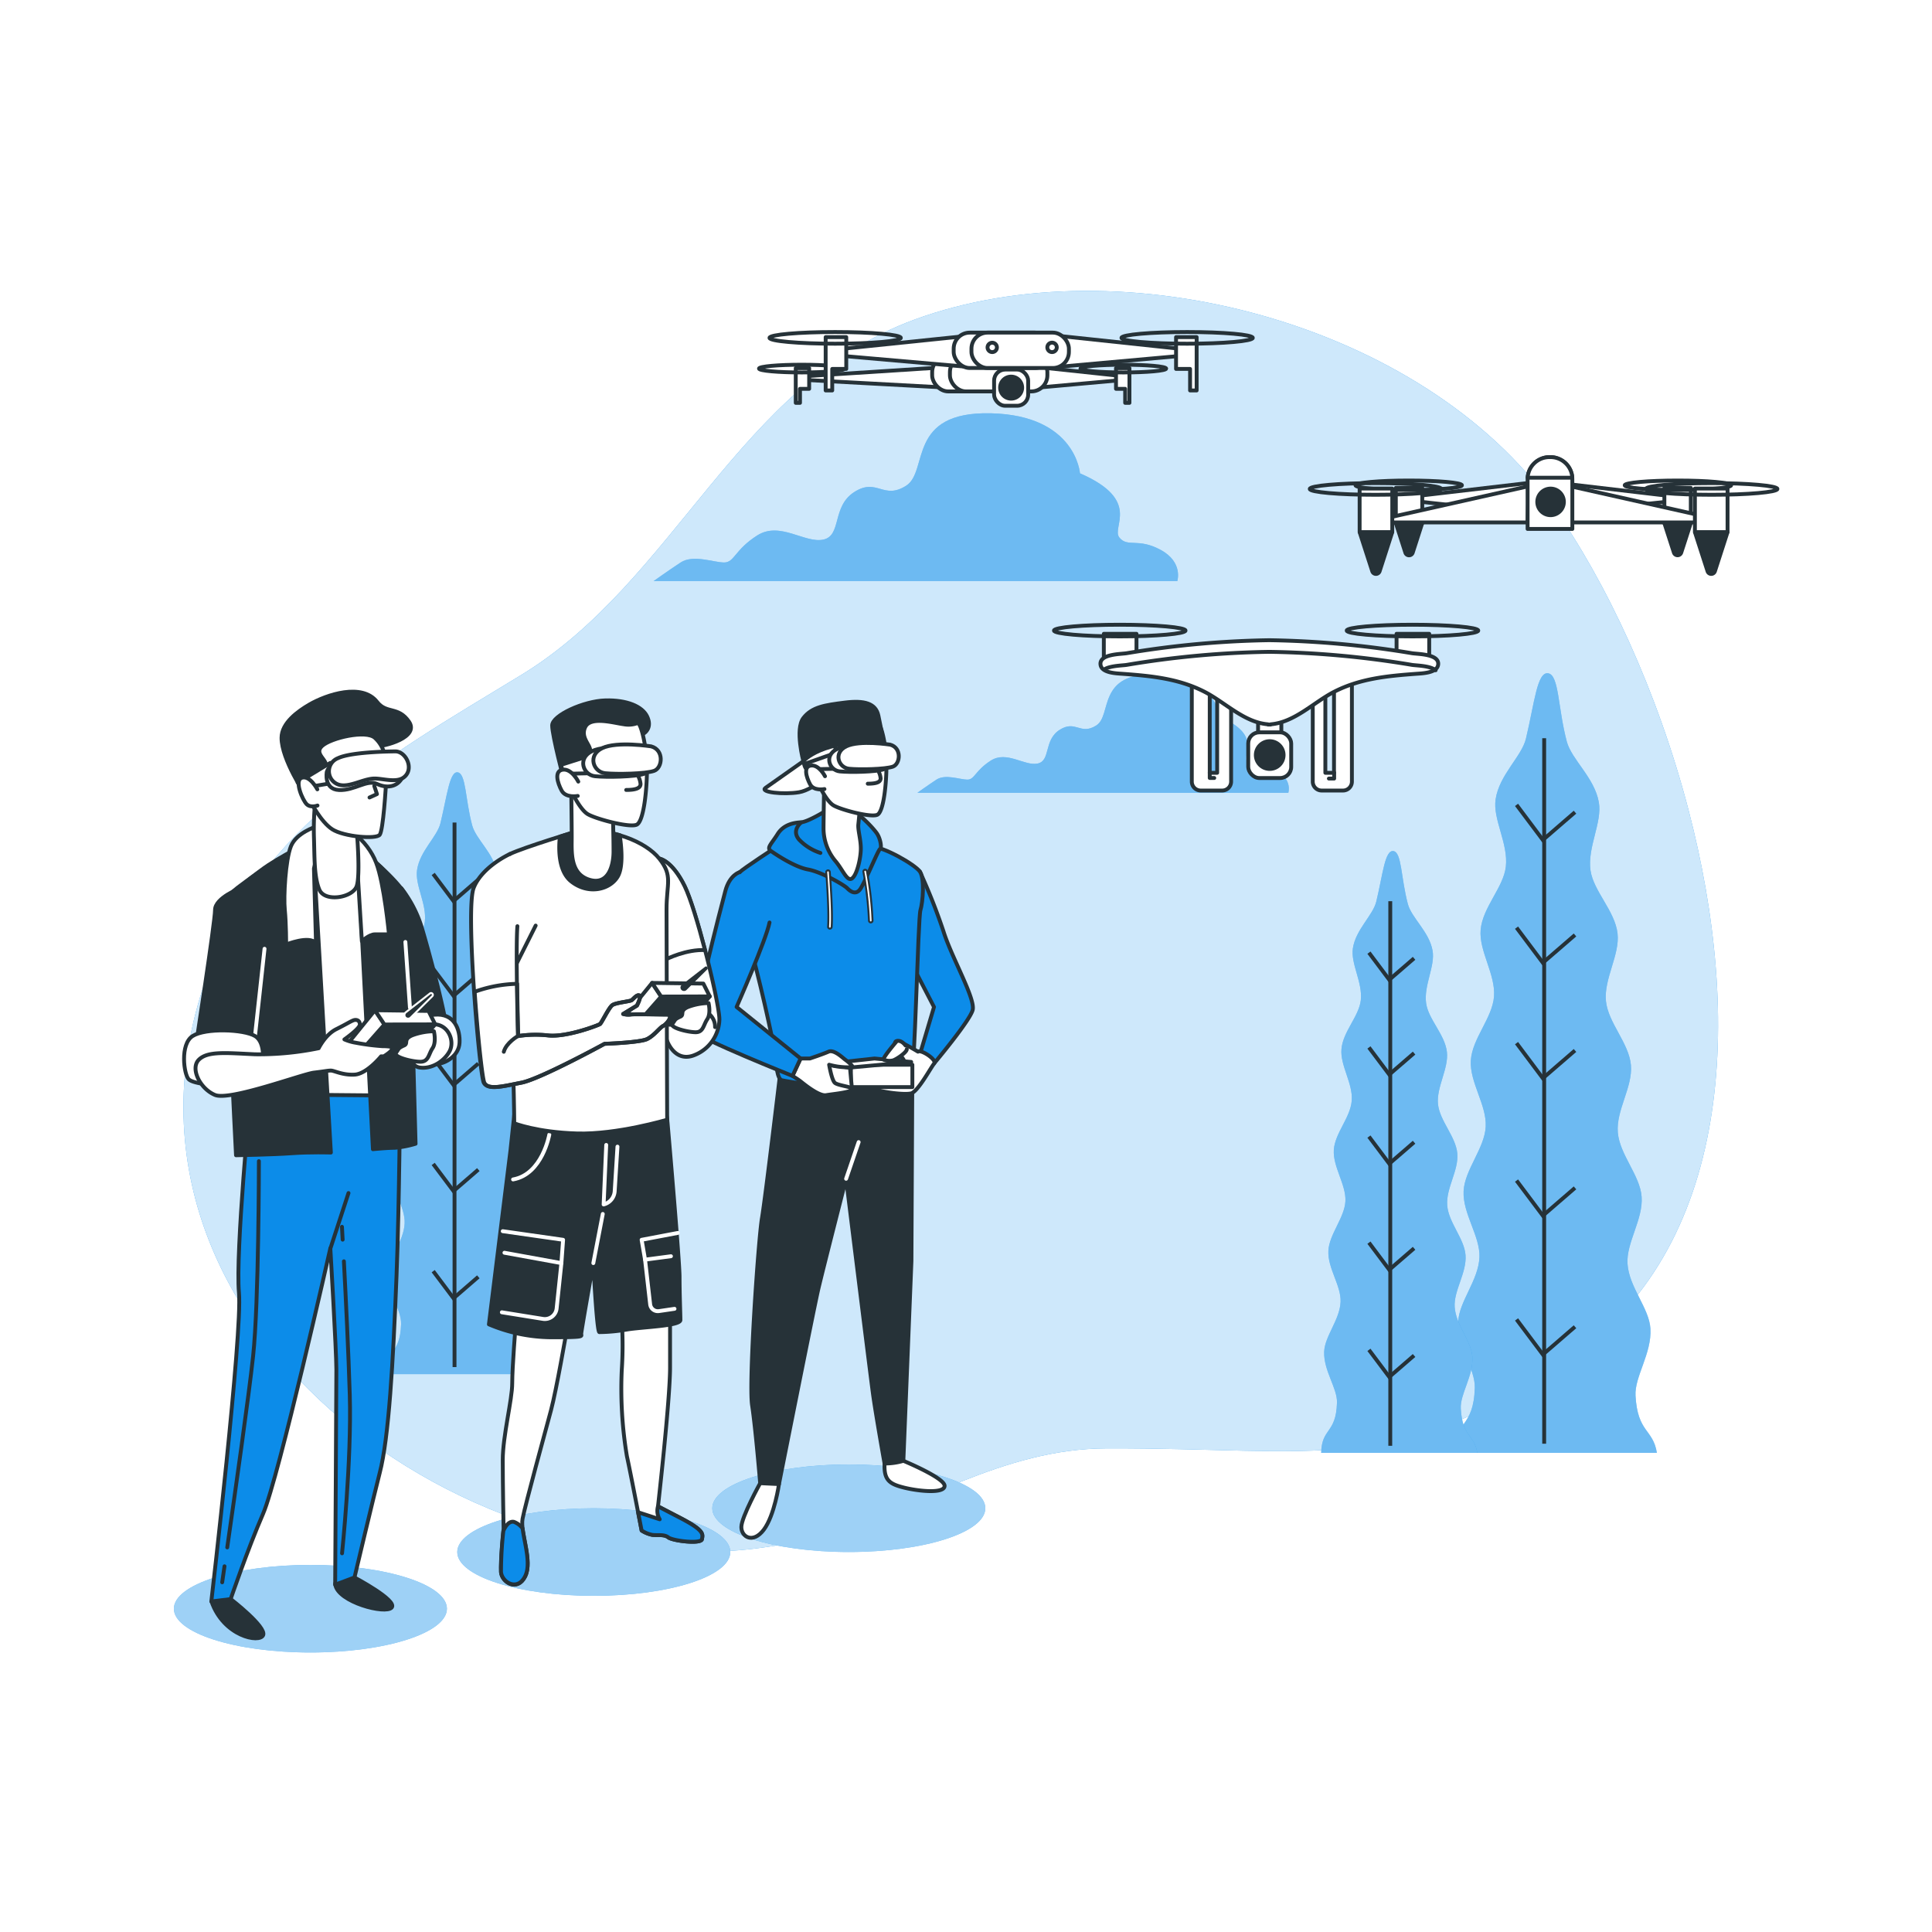 <svg class="animated" id="freepik_stories-drone-race" xmlns="http://www.w3.org/2000/svg" viewBox="0 0 500 500" version="1.1" xmlns:xlink="http://www.w3.org/1999/xlink" xmlns:svgjs="http://svgjs.com/svgjs"><style>svg#freepik_stories-drone-race:not(.animated) .animable {opacity: 0;}svg#freepik_stories-drone-race.animated #freepik--drone-3--inject-2 {animation: 3s Infinite  linear floating;animation-delay: 0s;}svg#freepik_stories-drone-race.animated #freepik--drone-2--inject-2 {animation: 3s Infinite  linear floating;animation-delay: 0s;}svg#freepik_stories-drone-race.animated #freepik--drone-1--inject-2 {animation: 3s Infinite  linear floating;animation-delay: 0s;}            @keyframes floating {                0% {                    opacity: 1;                    transform: translateY(0px);                }                50% {                    transform: translateY(-10px);                }                100% {                    opacity: 1;                    transform: translateY(0px);                }            }        </style><g id="freepik--background-simple--inject-2" class="animable" style="transform-origin: 246.053px 238.459px;"><path d="M437,209.67c-8-30.66-21.31-59.24-35.23-78.85C368.25,83.7,290.45,63,236.7,82.7c-45.8,16.82-61.84,67.68-101.84,92-36.81,22.4-70.21,40.67-83.09,83.38-27.19,90.23,80.35,162.16,160.71,139.27,25.36-7.22,46.8-22.42,73.85-22.51,54.88-.19,74.21,7.34,118.61-22.31C448.69,323.36,451,263.35,437,209.67Z" style="fill: rgb(12, 140, 233); transform-origin: 246.053px 238.459px;" id="el89iidhbyjcs" class="animable"></path><g id="elncoewxds4in"><path d="M437,209.67c-8-30.66-21.31-59.24-35.23-78.85C368.25,83.7,290.45,63,236.7,82.7c-45.8,16.82-61.84,67.68-101.84,92-36.81,22.4-70.21,40.67-83.09,83.38-27.19,90.23,80.35,162.16,160.71,139.27,25.36-7.22,46.8-22.42,73.85-22.51,54.88-.19,74.21,7.34,118.61-22.31C448.69,323.36,451,263.35,437,209.67Z" style="fill: rgb(255, 255, 255); opacity: 0.8; transform-origin: 246.053px 238.459px;" class="animable"></path></g></g><g id="freepik--Clouds--inject-2" class="animable" style="transform-origin: 251.351px 156.063px;"><path d="M330.37,199.49c-4.17-2.27-6.06-.37-7.58-2.27s4.17-6.83-7.21-11.76c0,0-.76-10.62-16.31-11s-11.37,10.62-15.54,13.28-5.31-1.52-9.49,1.14-2.27,8-5.69,8.72-8-3.41-12.13-.76-4.17,4.93-6.07,4.93-5.69-1.52-8,0-4.94,3.41-4.94,3.41h96S334.55,201.77,330.37,199.49Z" style="fill: rgb(12, 140, 233); transform-origin: 285.481px 189.815px;" id="elyibi7sh4lt" class="animable"></path><path d="M300.4,142.32c-5.9-3.22-8.57-.54-10.72-3.22s5.9-9.64-10.18-16.6c0,0-1.07-15-23-15.54s-16.07,15-22,18.75-7.5-2.14-13.39,1.61-3.21,11.25-8,12.32-11.25-4.82-17.14-1.07-5.89,7-8.57,7-8-2.14-11.25,0-7,4.82-7,4.82H304.68S306.29,145.53,300.4,142.32Z" style="fill: rgb(12, 140, 233); transform-origin: 237.016px 128.668px;" id="elekevzp4f3yr" class="animable"></path><g id="eldqyv3kv9t8n"><path d="M330.37,199.49c-4.17-2.27-6.06-.37-7.58-2.27s4.17-6.83-7.21-11.76c0,0-.76-10.62-16.31-11s-11.37,10.62-15.54,13.28-5.31-1.52-9.49,1.14-2.27,8-5.69,8.72-8-3.41-12.13-.76-4.17,4.93-6.07,4.93-5.69-1.52-8,0-4.94,3.41-4.94,3.41h96S334.55,201.77,330.37,199.49Z" style="fill: rgb(255, 255, 255); opacity: 0.4; transform-origin: 285.481px 189.815px;" class="animable"></path></g><g id="elh04anfyxjdb"><path d="M300.4,142.32c-5.9-3.22-8.57-.54-10.72-3.22s5.9-9.64-10.18-16.6c0,0-1.07-15-23-15.54s-16.07,15-22,18.75-7.5-2.14-13.39,1.61-3.21,11.25-8,12.32-11.25-4.82-17.14-1.07-5.89,7-8.57,7-8-2.14-11.25,0-7,4.82-7,4.82H304.68S306.29,145.53,300.4,142.32Z" style="fill: rgb(255, 255, 255); opacity: 0.4; transform-origin: 237.016px 128.668px;" class="animable"></path></g></g><g id="freepik--Trees--inject-2" class="animable" style="transform-origin: 264.255px 275.115px;"><path d="M377.68,376H428.8c-1-6.25-5-5.15-5.53-14.84-.26-4.88,4.25-10.92,3.86-17.33-.32-5.28-5.53-10.7-5.93-16.74-.37-5.45,4.08-11.5,3.65-17.37-.41-5.56-5.69-10.89-6.16-16.66s3.9-11.74,3.39-17.43-5.89-10.93-6.46-16.54c-.58-5.77,3.63-12,3-17.51-.68-5.86-6.21-10.92-7-16.32-.84-6,3.08-12.44,2.16-17.63-1.12-6.36-7-11-8.28-15.66-2.33-8.74-2-17.17-4.78-17.71-2.92-.59-3.59,7.67-5.81,16.9-1.11,4.64-6.9,9.34-7.85,15.71-.77,5.15,3.32,11.42,2.65,17.41-.6,5.36-6,10.51-6.52,16.34-.49,5.49,3.89,11.53,3.46,17.27-.42,5.57-5.65,10.88-6,16.54S384.8,286,384.5,291.6s-5.45,11.14-5.72,16.65c-.28,5.83,4.32,11.71,4.1,17.12-.25,6-5.31,11.48-5.5,16.72-.23,6.36,4.44,12.22,4.3,17.06-.31,10.51-5.12,8.34-5.3,16.79Z" style="fill: rgb(12, 140, 233); transform-origin: 402.59px 275.115px;" id="elw99i1s8tby" class="animable"></path><g id="eljmm4an60zg8"><path d="M377.68,376H428.8c-1-6.25-5-5.15-5.53-14.84-.26-4.88,4.25-10.92,3.86-17.33-.32-5.28-5.53-10.7-5.93-16.74-.37-5.45,4.08-11.5,3.65-17.37-.41-5.56-5.69-10.89-6.16-16.66s3.9-11.74,3.39-17.43-5.89-10.93-6.46-16.54c-.58-5.77,3.63-12,3-17.51-.68-5.86-6.21-10.92-7-16.32-.84-6,3.08-12.44,2.16-17.63-1.12-6.36-7-11-8.28-15.66-2.33-8.74-2-17.17-4.78-17.71-2.92-.59-3.59,7.67-5.81,16.9-1.11,4.64-6.9,9.34-7.85,15.71-.77,5.15,3.32,11.42,2.65,17.41-.6,5.36-6,10.51-6.52,16.34-.49,5.49,3.89,11.53,3.46,17.27-.42,5.57-5.65,10.88-6,16.54S384.8,286,384.5,291.6s-5.45,11.14-5.72,16.65c-.28,5.83,4.32,11.71,4.1,17.12-.25,6-5.31,11.48-5.5,16.72-.23,6.36,4.44,12.22,4.3,17.06-.31,10.51-5.12,8.34-5.3,16.79Z" style="fill: rgb(255, 255, 255); opacity: 0.4; transform-origin: 402.59px 275.115px;" class="animable"></path></g><line x1="399.63" y1="191.05" x2="399.63" y2="373.63" style="fill: none; stroke: rgb(38, 50, 56); stroke-miterlimit: 10; transform-origin: 399.63px 282.34px;" id="elgenfe3i4v7k" class="animable"></line><polyline points="407.61 210.19 399.29 217.38 392.48 208.3" style="fill: none; stroke: rgb(38, 50, 56); stroke-miterlimit: 10; transform-origin: 400.045px 212.84px;" id="elah7sj2v7is6" class="animable"></polyline><polyline points="407.61 241.97 399.29 249.16 392.48 240.08" style="fill: none; stroke: rgb(38, 50, 56); stroke-miterlimit: 10; transform-origin: 400.045px 244.62px;" id="elmwkttyssch" class="animable"></polyline><polyline points="407.61 271.86 399.29 279.05 392.48 269.96" style="fill: none; stroke: rgb(38, 50, 56); stroke-miterlimit: 10; transform-origin: 400.045px 274.505px;" id="el7xqx1qd3ifn" class="animable"></polyline><polyline points="407.61 307.42 399.29 314.61 392.48 305.53" style="fill: none; stroke: rgb(38, 50, 56); stroke-miterlimit: 10; transform-origin: 400.045px 310.07px;" id="elblt2vln6fe4" class="animable"></polyline><polyline points="407.61 343.36 399.29 350.55 392.48 341.47" style="fill: none; stroke: rgb(38, 50, 56); stroke-miterlimit: 10; transform-origin: 400.045px 346.01px;" id="elgwp3rjaa40t" class="animable"></polyline><path d="M342.86,376h39.46c-.76-4.83-3.86-4-4.27-11.46-.21-3.76,3.28-8.43,3-13.37-.25-4.08-4.27-8.26-4.58-12.92-.28-4.21,3.15-8.88,2.81-13.41-.31-4.29-4.38-8.41-4.74-12.86s3-9.07,2.61-13.46-4.55-8.43-5-12.77,2.8-9.25,2.31-13.51c-.53-4.52-4.8-8.43-5.38-12.6-.65-4.64,2.38-9.6,1.67-13.61-.87-4.91-5.44-8.46-6.4-12.08-1.79-6.75-1.57-13.26-3.68-13.68-2.26-.45-2.77,5.92-4.49,13.05-.86,3.58-5.32,7.21-6.06,12.12-.59,4,2.57,8.82,2.05,13.44-.47,4.14-4.63,8.12-5,12.62-.38,4.23,3,8.9,2.66,13.33s-4.36,8.4-4.64,12.77,3.21,9,3,13.26-4.21,8.6-4.41,12.85c-.22,4.5,3.33,9,3.16,13.21-.19,4.63-4.1,8.87-4.25,12.91-.17,4.91,3.43,9.44,3.32,13.17-.24,8.12-3.95,6.44-4.09,13Z" style="fill: rgb(12, 140, 233); transform-origin: 362.12px 298.124px;" id="elsrikmf7oppm" class="animable"></path><g id="elmv8zs9bmpxr"><path d="M342.86,376h39.46c-.76-4.83-3.86-4-4.27-11.46-.21-3.76,3.28-8.43,3-13.37-.25-4.08-4.27-8.26-4.58-12.92-.28-4.21,3.15-8.88,2.81-13.41-.31-4.29-4.38-8.41-4.74-12.86s3-9.07,2.61-13.46-4.55-8.43-5-12.77,2.8-9.25,2.31-13.51c-.53-4.52-4.8-8.43-5.38-12.6-.65-4.64,2.38-9.6,1.67-13.61-.87-4.91-5.44-8.46-6.4-12.08-1.79-6.75-1.57-13.26-3.68-13.68-2.26-.45-2.77,5.92-4.49,13.05-.86,3.58-5.32,7.21-6.06,12.12-.59,4,2.57,8.82,2.05,13.44-.47,4.14-4.63,8.12-5,12.62-.38,4.23,3,8.9,2.66,13.33s-4.36,8.4-4.64,12.77,3.21,9,3,13.26-4.21,8.6-4.41,12.85c-.22,4.5,3.33,9,3.16,13.21-.19,4.63-4.1,8.87-4.25,12.91-.17,4.91,3.43,9.44,3.32,13.17-.24,8.12-3.95,6.44-4.09,13Z" style="fill: rgb(255, 255, 255); opacity: 0.4; transform-origin: 362.12px 298.124px;" class="animable"></path></g><line x1="359.8" y1="233.23" x2="359.8" y2="374.17" style="fill: none; stroke: rgb(38, 50, 56); stroke-miterlimit: 10; transform-origin: 359.8px 303.7px;" id="elafbxv07e17h" class="animable"></line><polyline points="365.96 248.01 359.54 253.56 354.28 246.55" style="fill: none; stroke: rgb(38, 50, 56); stroke-miterlimit: 10; transform-origin: 360.12px 250.055px;" id="elmq5fkkpvs3" class="animable"></polyline><polyline points="365.96 272.54 359.54 278.09 354.28 271.08" style="fill: none; stroke: rgb(38, 50, 56); stroke-miterlimit: 10; transform-origin: 360.12px 274.585px;" id="el3t5jvbtlsse" class="animable"></polyline><polyline points="365.96 295.61 359.54 301.16 354.28 294.15" style="fill: none; stroke: rgb(38, 50, 56); stroke-miterlimit: 10; transform-origin: 360.12px 297.655px;" id="el0ikvi4c1ciwh" class="animable"></polyline><polyline points="365.96 323.06 359.54 328.61 354.28 321.6" style="fill: none; stroke: rgb(38, 50, 56); stroke-miterlimit: 10; transform-origin: 360.12px 325.105px;" id="elotvlc5k4lwa" class="animable"></polyline><polyline points="365.96 350.8 359.54 356.35 354.28 349.34" style="fill: none; stroke: rgb(38, 50, 56); stroke-miterlimit: 10; transform-origin: 360.12px 352.845px;" id="el9ds0j14ib96" class="animable"></polyline><path d="M100.69,355.62h39.46c-.75-4.82-3.85-4-4.26-11.45-.21-3.77,3.27-8.43,3-13.38-.25-4.08-4.26-8.26-4.58-12.92-.28-4.21,3.15-8.88,2.82-13.41-.32-4.29-4.39-8.4-4.75-12.86s3-9.06,2.61-13.46-4.54-8.43-5-12.76,2.8-9.25,2.3-13.52c-.53-4.52-4.8-8.43-5.38-12.6-.64-4.64,2.38-9.6,1.68-13.6-.87-4.91-5.44-8.47-6.4-12.09-1.79-6.75-1.57-13.25-3.69-13.68S115.72,205.82,114,213c-.86,3.58-5.33,7.2-6.06,12.12-.6,4,2.56,8.81,2,13.44-.46,4.14-4.62,8.12-5,12.62-.38,4.23,3,8.9,2.67,13.32s-4.36,8.4-4.64,12.77,3.2,8.95,3,13.26-4.21,8.6-4.41,12.86c-.21,4.49,3.34,9,3.16,13.21-.19,4.62-4.1,8.86-4.24,12.9-.18,4.91,3.43,9.44,3.32,13.18-.24,8.11-4,6.43-4.09,13Z" style="fill: rgb(12, 140, 233); transform-origin: 119.93px 277.775px;" id="eljltumie94fc" class="animable"></path><g id="elbp5hj4rk1o"><path d="M100.69,355.62h39.46c-.75-4.82-3.85-4-4.26-11.45-.21-3.77,3.27-8.43,3-13.38-.25-4.08-4.26-8.26-4.58-12.92-.28-4.21,3.15-8.88,2.82-13.41-.32-4.29-4.39-8.4-4.75-12.86s3-9.06,2.61-13.46-4.54-8.43-5-12.76,2.8-9.25,2.3-13.52c-.53-4.52-4.8-8.43-5.38-12.6-.64-4.64,2.38-9.6,1.68-13.6-.87-4.91-5.44-8.47-6.4-12.09-1.79-6.75-1.57-13.25-3.69-13.68S115.72,205.82,114,213c-.86,3.58-5.33,7.2-6.06,12.12-.6,4,2.56,8.81,2,13.44-.46,4.14-4.62,8.12-5,12.62-.38,4.23,3,8.9,2.67,13.32s-4.36,8.4-4.64,12.77,3.2,8.95,3,13.26-4.21,8.6-4.41,12.86c-.21,4.49,3.34,9,3.16,13.21-.19,4.62-4.1,8.86-4.24,12.9-.18,4.91,3.43,9.44,3.32,13.18-.24,8.11-4,6.43-4.09,13Z" style="fill: rgb(255, 255, 255); opacity: 0.4; transform-origin: 119.93px 277.775px;" class="animable"></path></g><line x1="117.63" y1="212.87" x2="117.63" y2="353.8" style="fill: none; stroke: rgb(38, 50, 56); stroke-miterlimit: 10; transform-origin: 117.63px 283.335px;" id="elzqbrhne9ipe" class="animable"></line><polyline points="123.79 227.64 117.37 233.19 112.11 226.18" style="fill: none; stroke: rgb(38, 50, 56); stroke-miterlimit: 10; transform-origin: 117.95px 229.685px;" id="eltmwataiazms" class="animable"></polyline><polyline points="123.79 252.17 117.37 257.72 112.11 250.71" style="fill: none; stroke: rgb(38, 50, 56); stroke-miterlimit: 10; transform-origin: 117.95px 254.215px;" id="eleg1m803lcm6" class="animable"></polyline><polyline points="123.79 275.24 117.37 280.79 112.11 273.78" style="fill: none; stroke: rgb(38, 50, 56); stroke-miterlimit: 10; transform-origin: 117.95px 277.285px;" id="elbunjml9fkzt" class="animable"></polyline><polyline points="123.79 302.69 117.37 308.24 112.11 301.23" style="fill: none; stroke: rgb(38, 50, 56); stroke-miterlimit: 10; transform-origin: 117.95px 304.735px;" id="elx5ap8v4p3m" class="animable"></polyline><polyline points="123.79 330.44 117.37 335.99 112.11 328.98" style="fill: none; stroke: rgb(38, 50, 56); stroke-miterlimit: 10; transform-origin: 117.95px 332.485px;" id="elzvagytimjvp" class="animable"></polyline></g><g id="freepik--drone-3--inject-2" class="animable animator-active" style="transform-origin: 399.48px 133.417px;"><path d="M402.06,133.55l-36-3.85v-1.26l36.31-4.25Z" style="fill: rgb(255, 255, 255); stroke: rgb(38, 50, 56); stroke-linecap: round; stroke-linejoin: round; transform-origin: 384.215px 128.87px;" id="elwzx7f25qigl" class="animable"></path><rect x="361.24" y="126.26" width="6.84" height="9.12" style="fill: rgb(255, 255, 255); stroke: rgb(38, 50, 56); stroke-linecap: round; stroke-linejoin: round; transform-origin: 364.66px 130.82px;" id="elc71s0ua361w" class="animable"></rect><path d="M365.62,143l2.42-7.51h-6.76L363.7,143A1,1,0,0,0,365.62,143Z" style="fill: rgb(38, 50, 56); stroke: rgb(38, 50, 56); stroke-linecap: round; stroke-linejoin: round; transform-origin: 364.66px 139.605px;" id="el8hi7o0ahi3" class="animable"></path><path d="M378.35,125.59c0,.67-6.17,1.22-13.78,1.22s-13.77-.55-13.77-1.22,6.17-1.23,13.77-1.23S378.35,124.91,378.35,125.59Z" style="fill: none; stroke: rgb(38, 50, 56); stroke-linecap: round; stroke-linejoin: round; transform-origin: 364.575px 125.585px;" id="el7zieizmtia" class="animable"></path><path d="M396.76,133.55l36-3.85v-1.26l-36.31-4.25Z" style="fill: rgb(255, 255, 255); stroke: rgb(38, 50, 56); stroke-linecap: round; stroke-linejoin: round; transform-origin: 414.605px 128.87px;" id="elzn9p6pvbyso" class="animable"></path><g id="elld7s8zcsbw"><rect x="430.74" y="126.26" width="6.84" height="9.12" style="fill: rgb(255, 255, 255); stroke: rgb(38, 50, 56); stroke-linecap: round; stroke-linejoin: round; transform-origin: 434.16px 130.82px; transform: rotate(180deg);" class="animable"></rect></g><path d="M433.2,143l-2.43-7.51h6.77L435.11,143A1,1,0,0,1,433.2,143Z" style="fill: rgb(38, 50, 56); stroke: rgb(38, 50, 56); stroke-linecap: round; stroke-linejoin: round; transform-origin: 434.155px 139.597px;" id="el34sard3pv1p" class="animable"></path><path d="M420.47,125.59c0,.67,6.16,1.22,13.77,1.22s13.78-.55,13.78-1.22-6.17-1.23-13.78-1.23S420.47,124.91,420.47,125.59Z" style="fill: none; stroke: rgb(38, 50, 56); stroke-linecap: round; stroke-linejoin: round; transform-origin: 434.245px 125.585px;" id="elywmcj7306" class="animable"></path><polygon points="395.65 125.82 359.34 133.96 359.34 135.21 395.34 135.21 395.65 125.82" style="fill: rgb(255, 255, 255); stroke: rgb(38, 50, 56); stroke-linecap: round; stroke-linejoin: round; transform-origin: 377.495px 130.515px;" id="elkm1gyjweev" class="animable"></polygon><polygon points="406.32 125.82 442.63 133.96 442.63 135.21 406.63 135.21 406.32 125.82" style="fill: rgb(255, 255, 255); stroke: rgb(38, 50, 56); stroke-linecap: round; stroke-linejoin: round; transform-origin: 424.475px 130.515px;" id="elal0yl0vtemc" class="animable"></polygon><g id="el1chvuo0b464"><rect x="438.64" y="126.44" width="8.45" height="11.27" style="fill: rgb(255, 255, 255); stroke: rgb(38, 50, 56); stroke-linecap: round; stroke-linejoin: round; transform-origin: 442.865px 132.075px; transform: rotate(180deg);" class="animable"></rect></g><path d="M441.91,147.83l-3.23-10h8.37l-3.23,10A1,1,0,0,1,441.91,147.83Z" style="fill: rgb(38, 50, 56); stroke: rgb(38, 50, 56); stroke-linecap: round; stroke-linejoin: round; transform-origin: 442.865px 143.182px;" id="el5ugdif4aid7" class="animable"></path><ellipse cx="442.97" cy="126.54" rx="17.03" ry="1.51" style="fill: none; stroke: rgb(38, 50, 56); stroke-linecap: round; stroke-linejoin: round; transform-origin: 442.97px 126.54px;" id="elifi16oequ2k" class="animable"></ellipse><path d="M406.92,136.89H395.34V124.1a5.8,5.8,0,0,1,5.79-5.8h0a5.8,5.8,0,0,1,5.79,5.8Z" style="fill: rgb(255, 255, 255); stroke: rgb(38, 50, 56); stroke-linecap: round; stroke-linejoin: round; transform-origin: 401.13px 127.595px;" id="eln5te82rxruh" class="animable"></path><path d="M395.36,123.63h11.55a5.64,5.64,0,0,0-5.62-5.33H401A5.63,5.63,0,0,0,395.36,123.63Z" style="fill: rgb(255, 255, 255); stroke: rgb(38, 50, 56); stroke-linecap: round; stroke-linejoin: round; transform-origin: 401.135px 120.965px;" id="eleoaah0t7poq" class="animable"></path><path d="M404.73,129.89a3.44,3.44,0,1,0-3.44,3.44A3.45,3.45,0,0,0,404.73,129.89Z" style="fill: rgb(38, 50, 56); stroke: rgb(38, 50, 56); stroke-linecap: round; stroke-linejoin: round; transform-origin: 401.29px 129.89px;" id="elx8sj7ln9rhd" class="animable"></path><rect x="351.87" y="126.44" width="8.45" height="11.27" style="fill: rgb(255, 255, 255); stroke: rgb(38, 50, 56); stroke-linecap: round; stroke-linejoin: round; transform-origin: 356.095px 132.075px;" id="elhxsf5yevu5e" class="animable"></rect><path d="M357.05,147.83l3.23-10h-8.37l3.23,10A1,1,0,0,0,357.05,147.83Z" style="fill: rgb(38, 50, 56); stroke: rgb(38, 50, 56); stroke-linecap: round; stroke-linejoin: round; transform-origin: 356.095px 143.182px;" id="elblonaj9euvo" class="animable"></path><ellipse cx="355.99" cy="126.54" rx="17.03" ry="1.51" style="fill: none; stroke: rgb(38, 50, 56); stroke-linecap: round; stroke-linejoin: round; transform-origin: 355.99px 126.54px;" id="el660h0ln5h0l" class="animable"></ellipse></g><g id="freepik--drone-2--inject-2" class="animable animator-active" style="transform-origin: 327.67px 183.135px;"><rect x="285.67" y="164.03" width="8.45" height="8.49" style="fill: rgb(255, 255, 255); stroke: rgb(38, 50, 56); stroke-linecap: round; stroke-linejoin: round; transform-origin: 289.895px 168.275px;" id="el487a5ys08z" class="animable"></rect><ellipse cx="289.79" cy="163.19" rx="17.03" ry="1.51" style="fill: none; stroke: rgb(38, 50, 56); stroke-linecap: round; stroke-linejoin: round; transform-origin: 289.79px 163.19px;" id="eldjg5l1i10zt" class="animable"></ellipse><rect x="361.43" y="164.03" width="8.45" height="8.49" style="fill: rgb(255, 255, 255); stroke: rgb(38, 50, 56); stroke-linecap: round; stroke-linejoin: round; transform-origin: 365.655px 168.275px;" id="elxvjicmd61za" class="animable"></rect><ellipse cx="365.55" cy="163.19" rx="17.03" ry="1.51" style="fill: none; stroke: rgb(38, 50, 56); stroke-linecap: round; stroke-linejoin: round; transform-origin: 365.55px 163.19px;" id="el6tguxlzvmg" class="animable"></ellipse><path d="M316.32,204.59h-5.56a2.31,2.31,0,0,1-2.32-2.31V175.63a2.32,2.32,0,0,1,4.64,0V200H315V177.72c0-1.28,0-2.32,1.29-2.32a2.32,2.32,0,0,1,2.32,2.32v24.56A2.31,2.31,0,0,1,316.32,204.59Z" style="fill: rgb(255, 255, 255); stroke: rgb(38, 50, 56); stroke-linecap: round; stroke-linejoin: round; transform-origin: 313.525px 188.95px;" id="el7akx0ftgrue" class="animable"></path><path d="M342,204.59h5.56a2.3,2.3,0,0,0,2.31-2.31V175.63a2.32,2.32,0,0,0-4.63,0V200H343V177.72c0-1.28.34-2.32-.94-2.32a2.32,2.32,0,0,0-2.32,2.32v24.56A2.31,2.31,0,0,0,342,204.59Z" style="fill: rgb(255, 255, 255); stroke: rgb(38, 50, 56); stroke-linecap: round; stroke-linejoin: round; transform-origin: 344.805px 189.026px;" id="elwl2avna5nr" class="animable"></path><rect x="325.59" y="183.28" width="6.02" height="8.11" style="fill: rgb(255, 255, 255); stroke: rgb(38, 50, 56); stroke-linecap: round; stroke-linejoin: round; transform-origin: 328.6px 187.335px;" id="el0vd17gfgo9zf" class="animable"></rect><rect x="323.04" y="189.53" width="11.12" height="11.82" rx="2.87" style="fill: rgb(255, 255, 255); stroke: rgb(38, 50, 56); stroke-linecap: round; stroke-linejoin: round; transform-origin: 328.6px 195.44px;" id="elhchcjkwr1ve" class="animable"></rect><path d="M365.4,169.05a245.08,245.08,0,0,0-36.58-3.36h-.64a245.08,245.08,0,0,0-36.58,3.36c-1.54.26-7.27.16-6.77,3.06.36,2.11,4.24,2.16,5.78,2.28,7.36.55,14.41,1.21,21.11,4.64,5.31,2.72,10.22,7.9,16.4,8.42v.06l.38,0,.38,0v-.06c6.19-.52,11.1-5.7,16.4-8.42,6.7-3.43,13.75-4.09,21.11-4.64,1.54-.12,5.42-.17,5.79-2.28C372.68,169.21,366.94,169.31,365.4,169.05Z" style="fill: rgb(255, 255, 255); stroke: rgb(38, 50, 56); stroke-linecap: round; stroke-linejoin: round; transform-origin: 328.505px 176.6px;" id="elxr9lwf6fy8k" class="animable"></path><path d="M371.54,173.46c-1.47-1.21-5-1.2-6.14-1.39a243.78,243.78,0,0,0-36.58-3.37h-.64a243.78,243.78,0,0,0-36.58,3.37c-1,.17-3.85.18-5.52,1" style="fill: none; stroke: rgb(38, 50, 56); stroke-linecap: round; stroke-linejoin: round; transform-origin: 328.81px 171.08px;" id="elxeyoopb4vmm" class="animable"></path><path d="M332.19,195.44A3.59,3.59,0,1,0,328.6,199,3.59,3.59,0,0,0,332.19,195.44Z" style="fill: rgb(38, 50, 56); stroke: rgb(38, 50, 56); stroke-linecap: round; stroke-linejoin: round; transform-origin: 328.6px 195.41px;" id="elf7j4fi89pe8" class="animable"></path><polyline points="313.08 199.96 313.08 201.34 314.25 201.34" style="fill: none; stroke: rgb(38, 50, 56); stroke-linecap: round; stroke-linejoin: round; transform-origin: 313.665px 200.65px;" id="ell315pqd7bw" class="animable"></polyline><polyline points="345.28 199.96 345.28 201.49 343.91 201.49" style="fill: none; stroke: rgb(38, 50, 56); stroke-linecap: round; stroke-linejoin: round; transform-origin: 344.595px 200.725px;" id="elmd97qunn7yd" class="animable"></polyline></g><g id="freepik--drone-1--inject-2" class="animable animator-active" style="transform-origin: 260.325px 95.47px;"><polygon points="268.33 94.98 292 97.5 292 98.21 268.53 100.32 268.33 94.98" style="fill: rgb(255, 255, 255); stroke: rgb(38, 50, 56); stroke-linecap: round; stroke-linejoin: round; transform-origin: 280.165px 97.65px;" id="elsnda4rdssp" class="animable"></polygon><polygon points="288.82 95.27 292.3 95.27 292.3 97.16 292.3 100.63 292.3 104.26 291.19 104.26 291.19 100.63 288.82 100.63 288.82 95.27" style="fill: rgb(255, 255, 255); stroke: rgb(38, 50, 56); stroke-linecap: round; stroke-linejoin: round; transform-origin: 290.56px 99.765px;" id="el8xrxfkk01bx" class="animable"></polygon><path d="M279.61,95.39c0,.54,5,1,11.1,1s11.1-.44,11.1-1-5-1-11.1-1S279.61,94.84,279.61,95.39Z" style="fill: none; stroke: rgb(38, 50, 56); stroke-linecap: round; stroke-linejoin: round; transform-origin: 290.71px 95.39px;" id="elvicsc22sjgi" class="animable"></path><polygon points="245.4 94.98 206.23 97.5 206.23 98.21 245.19 100.32 245.4 94.98" style="fill: rgb(255, 255, 255); stroke: rgb(38, 50, 56); stroke-linecap: round; stroke-linejoin: round; transform-origin: 225.815px 97.65px;" id="elbob3vx9z1u" class="animable"></polygon><polygon points="209.41 95.27 205.94 95.27 205.94 97.16 205.94 100.63 205.94 104.26 207.04 104.26 207.04 100.63 209.41 100.63 209.41 95.27" style="fill: rgb(255, 255, 255); stroke: rgb(38, 50, 56); stroke-linecap: round; stroke-linejoin: round; transform-origin: 207.675px 99.765px;" id="ele94dm0ypx7p" class="animable"></polygon><path d="M218.62,95.39c0,.54-5,1-11.1,1s-11.1-.44-11.1-1,5-1,11.1-1S218.62,94.84,218.62,95.39Z" style="fill: none; stroke: rgb(38, 50, 56); stroke-linecap: round; stroke-linejoin: round; transform-origin: 207.52px 95.39px;" id="eljsny2h1dxib" class="animable"></path><rect x="241.24" y="92.14" width="25.22" height="9.16" rx="4.16" style="fill: rgb(255, 255, 255); stroke: rgb(38, 50, 56); stroke-linecap: round; stroke-linejoin: round; transform-origin: 253.85px 96.72px;" id="el0cszp98vjb5h" class="animable"></rect><rect x="245.84" y="92.14" width="25.22" height="9.16" rx="4.16" style="fill: rgb(255, 255, 255); stroke: rgb(38, 50, 56); stroke-linecap: round; stroke-linejoin: round; transform-origin: 258.45px 96.72px;" id="el250zhsk490h" class="animable"></rect><polygon points="251.45 86.81 214.13 90.67 214.13 91.77 251.13 95 251.45 86.81" style="fill: rgb(255, 255, 255); stroke: rgb(38, 50, 56); stroke-linecap: round; stroke-linejoin: round; transform-origin: 232.79px 90.905px;" id="eli2gqppdh61a" class="animable"></polygon><polygon points="219.01 87.25 213.68 87.25 213.68 90.16 213.68 95.48 213.68 101.05 215.38 101.05 215.38 95.48 219.01 95.48 219.01 87.25" style="fill: rgb(255, 255, 255); stroke: rgb(38, 50, 56); stroke-linecap: round; stroke-linejoin: round; transform-origin: 216.345px 94.15px;" id="elep96t3sv1i" class="animable"></polygon><path d="M233.14,87.44c0,.84-7.63,1.51-17,1.51s-17-.67-17-1.51,7.62-1.51,17-1.51S233.14,86.61,233.14,87.44Z" style="fill: none; stroke: rgb(38, 50, 56); stroke-linecap: round; stroke-linejoin: round; transform-origin: 216.14px 87.44px;" id="elklaw2u1mja" class="animable"></path><polygon points="272.93 86.81 309.24 90.67 309.24 91.77 273.24 95 272.93 86.81" style="fill: rgb(255, 255, 255); stroke: rgb(38, 50, 56); stroke-linecap: round; stroke-linejoin: round; transform-origin: 291.085px 90.905px;" id="elly9efe5x8dl" class="animable"></polygon><polygon points="304.36 87.25 309.69 87.25 309.69 90.16 309.69 95.48 309.69 101.05 307.99 101.05 307.99 95.48 304.36 95.48 304.36 87.25" style="fill: rgb(255, 255, 255); stroke: rgb(38, 50, 56); stroke-linecap: round; stroke-linejoin: round; transform-origin: 307.025px 94.15px;" id="elwbq114afrmq" class="animable"></polygon><path d="M290.23,87.44c0,.84,7.63,1.51,17,1.51s17-.67,17-1.51-7.62-1.51-17-1.51S290.23,86.61,290.23,87.44Z" style="fill: none; stroke: rgb(38, 50, 56); stroke-linecap: round; stroke-linejoin: round; transform-origin: 307.23px 87.44px;" id="eluehbk6o1e3n" class="animable"></path><rect x="246.81" y="86.08" width="25.22" height="9.16" rx="4.16" style="fill: rgb(255, 255, 255); stroke: rgb(38, 50, 56); stroke-linecap: round; stroke-linejoin: round; transform-origin: 259.42px 90.66px;" id="el9pnyerx41u7" class="animable"></rect><rect x="251.41" y="86.08" width="25.22" height="9.16" rx="4.16" style="fill: rgb(255, 255, 255); stroke: rgb(38, 50, 56); stroke-linecap: round; stroke-linejoin: round; transform-origin: 264.02px 90.66px;" id="ely18ogfnw6sm" class="animable"></rect><path d="M258,89.91a1.21,1.21,0,1,0-1.21,1.21A1.21,1.21,0,0,0,258,89.91Z" style="fill: rgb(255, 255, 255); stroke: rgb(38, 50, 56); stroke-linecap: round; stroke-linejoin: round; transform-origin: 256.79px 89.91px;" id="el2h9s7yuhsun" class="animable"></path><path d="M273.49,89.91a1.22,1.22,0,1,0-1.22,1.21A1.22,1.22,0,0,0,273.49,89.91Z" style="fill: rgb(255, 255, 255); stroke: rgb(38, 50, 56); stroke-linecap: round; stroke-linejoin: round; transform-origin: 272.27px 89.9px;" id="eld8hqunir52q" class="animable"></path><rect x="257.27" y="95.64" width="8.82" height="9.37" rx="2.87" style="fill: rgb(255, 255, 255); stroke: rgb(38, 50, 56); stroke-linecap: round; stroke-linejoin: round; transform-origin: 261.68px 100.325px;" id="elbtsrmgzx0hj" class="animable"></rect><path d="M264.53,100.32a2.85,2.85,0,1,0-2.85,2.85A2.85,2.85,0,0,0,264.53,100.32Z" style="fill: rgb(38, 50, 56); stroke: rgb(38, 50, 56); stroke-linecap: round; stroke-linejoin: round; transform-origin: 261.68px 100.32px;" id="elgtnvevgdtzm" class="animable"></path></g><g id="freepik--character-3--inject-2" class="animable" style="transform-origin: 217.375px 291.645px;"><ellipse cx="219.67" cy="390.33" rx="35.33" ry="11.33" style="fill: rgb(12, 140, 233); transform-origin: 219.67px 390.33px;" id="elfmngpcaq9pv" class="animable"></ellipse><g id="el6xt86u0fnv5"><ellipse cx="219.67" cy="390.33" rx="35.33" ry="11.33" style="fill: rgb(255, 255, 255); opacity: 0.6; transform-origin: 219.67px 390.33px;" class="animable"></ellipse></g><path d="M201.83,278.43s-3.71,31.28-4.64,36.84-3.47,42.4-2.55,48.42,2.09,20.16,2.09,20.16,2.09.23,3.48.23h1.39s9-45.41,10.19-50.51,7.18-28.5,7.18-28.5,6.26,50.51,6.95,55.61,3,18.07,3,18.07a4.1,4.1,0,0,0,1.63.23,11.26,11.26,0,0,0,3.24-.92l2.09-51.67.23-47.73Z" style="fill: rgb(38, 50, 56); stroke: rgb(38, 50, 56); stroke-linecap: round; stroke-linejoin: round; transform-origin: 215.276px 331.255px;" id="el5m7xaahe2c9" class="animable"></path><path d="M238.05,225.55A153,153,0,0,1,244.16,241c2.09,6.75,8.36,17.52,7.56,20.41s-10,13.83-10,13.83l-3.54-2.73,3.54-11.9-4.66-9S236.76,230.38,238.05,225.55Z" style="fill: rgb(12, 140, 233); stroke: rgb(38, 50, 56); stroke-linecap: round; stroke-linejoin: round; transform-origin: 244.41px 250.395px;" id="elehhq634bsc" class="animable"></path><path d="M200.76,219.29s-8.36,5.46-9.33,6.43.32,11.89,2.41,18.32,6.43,26,6.75,28.78.49,6.43,1.77,6.75S216.83,282,222.94,282s11.9-1.61,12.86-2.57,1.77-41.8,2.41-43.89,1.13-8.2-.16-10-9.32-6.43-12.54-6.43S211,214.14,200.76,219.29Z" style="fill: rgb(12, 140, 233); stroke: rgb(38, 50, 56); stroke-linecap: round; stroke-linejoin: round; transform-origin: 214.98px 249.477px;" id="el48ex294tsn5" class="animable"></path><path d="M213.78,209.8s-4.67,2.89-6.43,3-4.5.49-6.11,3.06-2.9,3.54-1.77,4.34,6.11,4.18,9.64,4.82,9.33,4,10.13,4.83,2.09,1.76,3.22.48,4.82-10.45,5.3-10.61.16-2.57-.8-4-5.31-6.11-7.56-6.27A33.52,33.52,0,0,0,213.78,209.8Z" style="fill: rgb(12, 140, 233); stroke: rgb(38, 50, 56); stroke-linecap: round; stroke-linejoin: round; transform-origin: 213.511px 220.201px;" id="el5yyhobghocy" class="animable"></path><path d="M207.35,212.85s-2.62,2-.55,4.44a13.33,13.33,0,0,0,5.52,3.45" style="fill: none; stroke: rgb(38, 50, 56); stroke-linecap: round; stroke-linejoin: round; transform-origin: 209.162px 216.795px;" id="el1ifht7mv3oi" class="animable"></path><path d="M213.29,202.73s-.16,9.16-.16,11.89a13.27,13.27,0,0,0,3.06,8.2c1.93,2.25,3.05,5.47,4.34,4.5s2.25-5.3,2.25-7.71-.8-4.83-.64-6.27.48-5,.48-5S217,202.49,213.29,202.73Z" style="fill: rgb(255, 255, 255); stroke: rgb(38, 50, 56); stroke-linecap: round; stroke-linejoin: round; transform-origin: 217.955px 215.11px;" id="elx7z2jrskc7" class="animable"></path><path d="M207.91,197s-8.25,5.8-9.81,6.91,4.68,1.79,8.7,1.12,9.81-6.25,10.71-6.47S215.28,193,207.91,197Z" style="fill: rgb(255, 255, 255); stroke: rgb(38, 50, 56); stroke-linecap: round; stroke-linejoin: round; transform-origin: 207.758px 200.407px;" id="elchz9hvcwoa6" class="animable"></path><path d="M219.29,190.73s.45,7.14-1.78,7.81-4.27,2.42-7,1.66-2.78-3.22-2.33-5.9S218,190.73,219.29,190.73Z" style="fill: rgb(255, 255, 255); stroke: rgb(38, 50, 56); stroke-linecap: round; stroke-linejoin: round; transform-origin: 213.647px 195.559px;" id="eldgfa2wuhrmt" class="animable"></path><path d="M212.26,203.79s1.67,3.46,3.33,4.57,9.82,3.32,11.48,2.49,2.35-8.3,2.35-13-1.38-10.65-2.21-10.51a5.84,5.84,0,0,1-3.18.27c-2.22-.27-7.75-1.93-9,.7s1.66,4.29,1.11,5.81-2.35,2.49-2.35,3.73-3.32,2.36-3.32,2.36Z" style="fill: rgb(255, 255, 255); stroke: rgb(38, 50, 56); stroke-linecap: round; stroke-linejoin: round; transform-origin: 219.945px 198.939px;" id="elgre5314s66c" class="animable"></path><polygon points="216.42 194.8 208.36 197.65 210.05 199.09 216.69 198.95 216.42 194.8" style="fill: rgb(255, 255, 255); stroke: rgb(38, 50, 56); stroke-linecap: round; stroke-linejoin: round; transform-origin: 212.525px 196.945px;" id="elc5q5qipq8cv" class="animable"></polygon><path d="M213.51,200.89s-1.52-3-3.6-2.77-1.24,3-.27,4.84,3.73,1.25,3.73,1.25" style="fill: rgb(255, 255, 255); stroke: rgb(38, 50, 56); stroke-linecap: round; stroke-linejoin: round; transform-origin: 211.066px 201.204px;" id="ellcadrry6z1p" class="animable"></path><path d="M228,193.42s-7.89-1.25-11.35.41-2.07,5.54.69,5.81,9.41.14,11.35-.55S231.08,194.25,228,193.42Z" style="fill: rgb(255, 255, 255); stroke: rgb(38, 50, 56); stroke-linecap: round; stroke-linejoin: round; transform-origin: 222.414px 196.37px;" id="el1an3j83d86n" class="animable"></path><path d="M230.39,192.72s-7.89-1.24-11.35.42-2.07,5.53.7,5.81,9.41.14,11.34-.55S233.44,193.55,230.39,192.72Z" style="fill: rgb(255, 255, 255); stroke: rgb(38, 50, 56); stroke-linecap: round; stroke-linejoin: round; transform-origin: 224.797px 195.68px;" id="elcd561aqxeh8" class="animable"></path><path d="M227.21,199.37a4.73,4.73,0,0,1,.69,2.07c0,1-1.11,1.38-3.32,1.38" style="fill: none; stroke: rgb(38, 50, 56); stroke-linecap: round; stroke-linejoin: round; transform-origin: 226.24px 201.095px;" id="ele0x0p6xgny" class="animable"></path><path d="M207.91,197s4.69-5.8,20.75-4.91c0,0-.67-3.79-1.34-6.91s-3.57-4-8.7-3.35-8.48,1.11-10.71,4S207.91,197,207.91,197Z" style="fill: rgb(38, 50, 56); stroke: rgb(38, 50, 56); stroke-linecap: round; stroke-linejoin: round; transform-origin: 217.789px 189.315px;" id="elvqlrjlvy1x" class="animable"></path><path d="M214.74,240.32h0a.46.46,0,0,1-.43-.49c.31-4.26-.47-14-.48-14.08a.47.47,0,0,1,.42-.5.46.46,0,0,1,.5.43c0,.4.8,9.89.48,14.22A.45.45,0,0,1,214.74,240.32Z" style="fill: rgb(255, 255, 255); stroke: rgb(38, 50, 56); stroke-linecap: round; stroke-linejoin: round; stroke-width: 0.5px; transform-origin: 214.567px 232.785px;" id="el9umoq53e2ic" class="animable"></path><path d="M225.35,238.72a.47.47,0,0,1-.46-.47,89.27,89.27,0,0,0-1.44-12.61.46.46,0,0,1,.91-.17,90.71,90.71,0,0,1,1.45,12.78A.46.46,0,0,1,225.35,238.72Z" style="fill: rgb(255, 255, 255); stroke: rgb(38, 50, 56); stroke-linecap: round; stroke-linejoin: round; stroke-width: 0.5px; transform-origin: 224.626px 231.906px;" id="el2heru3d5ad7" class="animable"></path><path d="M237.57,272.17s-4.5-2.73-5.47-2.73-.48,2.41,1.13,4a3.48,3.48,0,0,1,.16,4.82c-1,.81-7.88,3.06-6.59,3.7s7.23,1.45,9,1,5.14-6.75,5.95-7.71S238.37,271.53,237.57,272.17Z" style="fill: rgb(255, 255, 255); stroke: rgb(38, 50, 56); stroke-linecap: round; stroke-linejoin: round; transform-origin: 234.246px 276.265px;" id="eluxhnqak6sx" class="animable"></path><g id="elsiw4mz8ta9"><rect x="220.21" y="275.55" width="15.91" height="5.79" style="fill: rgb(255, 255, 255); stroke: rgb(38, 50, 56); stroke-linecap: round; stroke-linejoin: round; transform-origin: 228.165px 278.445px; transform: rotate(-5.26deg);" class="animable"></rect></g><polygon points="219.97 276.29 212.97 275.39 213.29 279.57 220.51 282.05 219.97 276.29" style="fill: rgb(255, 255, 255); stroke: rgb(38, 50, 56); stroke-linecap: round; stroke-linejoin: round; transform-origin: 216.74px 278.72px;" id="elm5sggny3ng" class="animable"></polygon><polygon points="212.97 275.39 226.32 273.94 235.82 274.83 219.97 276.29 212.97 275.39" style="fill: rgb(255, 255, 255); stroke: rgb(38, 50, 56); stroke-linecap: round; stroke-linejoin: round; transform-origin: 224.395px 275.115px;" id="elh7rj5vcp6dg" class="animable"></polygon><path d="M209.6,273.94s3.37-1.12,4.82-1.77,3.86,1.77,4.34,2.09,2.32,1.83,1.77,1.93a19.25,19.25,0,0,1-3.7-.16,19.78,19.78,0,0,1-2.25-.48s.64,3.86,1.45,4.66,5.42,1.11,4.48,1.84-4.8,1.05-6.73,1.38-6.11-3.22-6.75-3.7-1.93-1.29-1.93-1.29l2.09-4.5Z" style="fill: rgb(255, 255, 255); stroke: rgb(38, 50, 56); stroke-linecap: round; stroke-linejoin: round; transform-origin: 212.868px 277.756px;" id="elukn7aiq8y6d" class="animable"></path><path d="M234.68,271.53c0,.8-2.58,2.57-3.54,2.89a3.87,3.87,0,0,1-2.41-.16c-.65-.16,3.37-4.82,3.37-4.82s1-.48,2.25,1.13" style="fill: rgb(255, 255, 255); stroke: rgb(38, 50, 56); stroke-linecap: round; stroke-linejoin: round; transform-origin: 231.669px 271.957px;" id="ell950gsleko" class="animable"></path><path d="M191.43,225.72s-2.57.64-3.7,4.82-9,34.72-7.87,36.49,25.24,11.41,25.24,11.41l2.09-4.5L190.63,260.6s7.71-17.52,8.52-21.86" style="fill: rgb(12, 140, 233); stroke: rgb(38, 50, 56); stroke-linecap: round; stroke-linejoin: round; transform-origin: 193.47px 252.08px;" id="el53pa7em1376" class="animable"></path><line x1="218.97" y1="305.07" x2="222.22" y2="295.57" style="fill: none; stroke: rgb(255, 255, 255); stroke-linecap: round; stroke-linejoin: round; transform-origin: 220.595px 300.32px;" id="el6dyinsfnft" class="animable"></line><path d="M196.73,383.85s-4.87,8.8-4.87,11.35,3,4.4,5.8.7,3.94-11.82,3.94-11.82Z" style="fill: rgb(255, 255, 255); stroke: rgb(38, 50, 56); stroke-linecap: round; stroke-linejoin: round; transform-origin: 196.73px 390.918px;" id="elwrpgdwufjyf" class="animable"></path><path d="M233.8,378.06s10.66,4.4,10.66,6.48-6.72,1.39-10.43.47-5.33-1.86-5.1-6.26A16.6,16.6,0,0,0,233.8,378.06Z" style="fill: rgb(255, 255, 255); stroke: rgb(38, 50, 56); stroke-linecap: round; stroke-linejoin: round; transform-origin: 236.684px 381.981px;" id="elhgio9mvneft" class="animable"></path></g><g id="freepik--character-2--inject-2" class="animable" style="transform-origin: 153.67px 297.125px;"><ellipse cx="153.67" cy="401.67" rx="35.33" ry="11.33" style="fill: rgb(12, 140, 233); transform-origin: 153.67px 401.67px;" id="el0hv8fo5gza4" class="animable"></ellipse><g id="elwywy5bxsme"><ellipse cx="153.67" cy="401.67" rx="35.33" ry="11.33" style="fill: rgb(255, 255, 255); opacity: 0.6; transform-origin: 153.67px 401.67px;" class="animable"></ellipse></g><path d="M170.69,222.22s3.24.46,6.49,7.11,9,30.45,9,34.47a10.17,10.17,0,0,1-6.49,9.27c-3.86,1.55-6.18-1.39-7.11-3.86s-1.24-24.89-1.24-24.89Z" style="fill: rgb(255, 255, 255); stroke: rgb(38, 50, 56); stroke-linecap: round; stroke-linejoin: round; transform-origin: 178.435px 247.861px;" id="elwyvabdslbrd" class="animable"></path><path d="M182.45,245.88c-1.75-6.75-3.77-13.48-5.27-16.55-3.25-6.65-6.49-7.11-6.49-7.11l.61,22.1s0,1.8.09,4.43C172.78,248,177.66,245.68,182.45,245.88Z" style="fill: rgb(255, 255, 255); stroke: rgb(38, 50, 56); stroke-linecap: round; stroke-linejoin: round; transform-origin: 176.57px 235.485px;" id="ell7z8g3q6wks" class="animable"></path><path d="M133.45,343s-.89,10.72-.89,15-2.45,13.62-2.45,19.87.22,17.86.22,17.86-.89,8.48-.67,11.16,4.24,5.13,6.25,1.11-1.34-11.38-.67-14.95,6-23,7.37-28.13,4-20.31,4-20.31Z" style="fill: rgb(255, 255, 255); stroke: rgb(38, 50, 56); stroke-linecap: round; stroke-linejoin: round; transform-origin: 138.118px 376.561px;" id="eljt25ac86ytq" class="animable"></path><path d="M135.91,407.92c1.6-3.2-.2-8.53-.66-12.37a5.06,5.06,0,0,0-2.24-1.69c-1.32-.29-2.25,1.23-2.74,2.32a96.33,96.33,0,0,0-.61,10.63C129.88,409.49,133.9,411.94,135.91,407.92Z" style="fill: rgb(12, 140, 233); stroke: rgb(38, 50, 56); stroke-linecap: round; stroke-linejoin: round; transform-origin: 133.11px 401.933px;" id="el7wygcud6s8p" class="animable"></path><path d="M160.91,341.85a94.57,94.57,0,0,1,0,12.72,105.89,105.89,0,0,0,1.34,22.33c.89,4,3.8,19.19,3.8,19.19a8,8,0,0,0,2.68,1.12c1.33.22,3.12-.22,4.24.67s8.48,1.79,8.7.45.67-2.24-5.8-5.59c-3.37-1.74-5.58-2.9-5.58-2.9s3.12-27.45,3.12-35.94V339.39Z" style="fill: rgb(255, 255, 255); stroke: rgb(38, 50, 56); stroke-linecap: round; stroke-linejoin: round; transform-origin: 171.286px 369.201px;" id="elaa2dc0n2k5i" class="animable"></path><path d="M175.87,392.74c-3.37-1.74-5.58-2.9-5.58-2.9a4.19,4.19,0,0,0,.44,3.35l-5.59-1.82c.53,2.73.91,4.72.91,4.72a8,8,0,0,0,2.68,1.12c1.33.22,3.12-.22,4.24.67s8.48,1.79,8.7.45S182.34,396.09,175.87,392.74Z" style="fill: rgb(12, 140, 233); stroke: rgb(38, 50, 56); stroke-linecap: round; stroke-linejoin: round; transform-origin: 173.456px 394.426px;" id="elmyxbi603l5g" class="animable"></path><path d="M172.7,289.76s0,.28.06.78c.46,5.29,3.11,35.85,3.11,39.92,0,4.47.22,9.6.22,11.16s-9.82,1.79-13.84,2.46a42.39,42.39,0,0,1-7.14.67c-.67,0-1.56-17.86-1.56-17.86s-3.13,17.64-3.13,18.31,1.12.89-7.81.89a42,42,0,0,1-16.08-3.35l5.59-45.09,1.11-10.49,38.84-.9Z" style="fill: rgb(38, 50, 56); stroke: rgb(38, 50, 56); stroke-linecap: round; stroke-linejoin: round; transform-origin: 151.31px 316.175px;" id="el78exmimd32u" class="animable"></path><path d="M156.89,296.31l-.67,15.4h0a3.78,3.78,0,0,0,2.86-3.42l.72-11.54" style="fill: none; stroke: rgb(255, 255, 255); stroke-linecap: round; stroke-linejoin: round; transform-origin: 158.01px 304.01px;" id="eljlvutzzbwf8" class="animable"></path><line x1="153.55" y1="326.89" x2="156" y2="314.17" style="fill: none; stroke: rgb(255, 255, 255); stroke-linecap: round; stroke-linejoin: round; transform-origin: 154.775px 320.53px;" id="elunkvt6umvih" class="animable"></line><polyline points="130.11 318.63 145.73 320.86 145.29 326.89 130.55 324.21" style="fill: none; stroke: rgb(255, 255, 255); stroke-linecap: round; stroke-linejoin: round; transform-origin: 137.92px 322.76px;" id="elv28b26yplq" class="animable"></polyline><path d="M145.29,326.89l-1.23,11.72a3.07,3.07,0,0,1-3.55,2.72l-10.63-1.71" style="fill: none; stroke: rgb(255, 255, 255); stroke-linecap: round; stroke-linejoin: round; transform-origin: 137.585px 334.13px;" id="elwmj00xjiwdm" class="animable"></path><polyline points="175.42 319.08 166.05 320.86 166.94 326 173.64 325.11" style="fill: none; stroke: rgb(255, 255, 255); stroke-linecap: round; stroke-linejoin: round; transform-origin: 170.735px 322.54px;" id="elqwt68vv174s" class="animable"></polyline><path d="M166.94,326l1.32,11.55a2,2,0,0,0,2.3,1.76l4-.59" style="fill: none; stroke: rgb(255, 255, 255); stroke-linecap: round; stroke-linejoin: round; transform-origin: 170.75px 332.667px;" id="elmbu6jtycqnn" class="animable"></path><path d="M142.16,293.63s-1.79,10.27-9.38,11.61" style="fill: none; stroke: rgb(255, 255, 255); stroke-linecap: round; stroke-linejoin: round; transform-origin: 137.47px 299.435px;" id="el4ctpvw3l1ea" class="animable"></path><path d="M149.36,215.11S135.6,219.28,132,221s-1.54,24.27-.31,36.32,1.4,33.39,1.4,33.39,5.87,2.32,16.23,2.63,23.34-3.56,23.34-3.56-.16-47.6-.16-54.4,1.7-8.66-1.85-13.14S158,214.18,149.36,215.11Z" style="fill: rgb(255, 255, 255); stroke: rgb(38, 50, 56); stroke-linecap: round; stroke-linejoin: round; transform-origin: 151.443px 254.16px;" id="el2wj6iizcv19" class="animable"></path><line x1="133.81" y1="249.16" x2="138.63" y2="239.54" style="fill: none; stroke: rgb(38, 50, 56); stroke-linecap: round; stroke-linejoin: round; transform-origin: 136.22px 244.35px;" id="elvaxyng81c1h" class="animable"></line><path d="M159.87,226.85c1.55-2.62.89-8.26.51-10.71a29,29,0,0,0-11-1s-1.91.57-4.49,1.39c-.28,2.52-.6,8.78,2.94,11.59C152.29,231.65,157.86,230.25,159.87,226.85Z" style="fill: rgb(38, 50, 56); stroke: rgb(38, 50, 56); stroke-linecap: round; stroke-linejoin: round; transform-origin: 152.79px 222.585px;" id="el7r5e8lsc7tg" class="animable"></path><path d="M147.81,202.59s.15,10.2.15,14.06-.46,9.43,4.49,11,6.33-3.56,6.33-7.27-.15-8.81-.15-8.81-6.18-7.57-7.42-8A31.74,31.74,0,0,0,147.81,202.59Z" style="fill: rgb(255, 255, 255); stroke: rgb(38, 50, 56); stroke-linecap: round; stroke-linejoin: round; transform-origin: 153.295px 215.265px;" id="el222i90bwoqt" class="animable"></path><path d="M146,202.12s-3.1-11.74-3.1-14.37,8.2-6.34,13.76-6.49,9.58,1.54,10.82,4.17-.15,4.17-1.55,4.79-11.43-1.85-11.74,0,1.54,6.18.31,7.73-6,5.87-7.27,5.87S146,202.12,146,202.12Z" style="fill: rgb(38, 50, 56); stroke: rgb(38, 50, 56); stroke-linecap: round; stroke-linejoin: round; transform-origin: 155.43px 192.535px;" id="eluymp2e26bhe" class="animable"></path><path d="M148.27,205.52s1.86,3.87,3.71,5.1,11,3.71,12.83,2.79,2.63-9.28,2.63-14.53S165.89,187,165,187.13a6.6,6.6,0,0,1-3.56.31c-2.47-.31-8.65-2.17-10,.77s1.85,4.79,1.23,6.49-2.63,2.79-2.63,4.18-3.71,2.62-3.71,2.62Z" style="fill: rgb(255, 255, 255); stroke: rgb(38, 50, 56); stroke-linecap: round; stroke-linejoin: round; transform-origin: 156.885px 200.093px;" id="ell58dda6zwyb" class="animable"></path><polygon points="152.91 195.48 145.18 197.95 145.8 200.27 153.22 200.11 152.91 195.48" style="fill: rgb(255, 255, 255); stroke: rgb(38, 50, 56); stroke-linecap: round; stroke-linejoin: round; transform-origin: 149.2px 197.875px;" id="el2x3t3ypbqab" class="animable"></polygon><path d="M149.66,202.28s-1.7-3.4-4-3.09-1.4,3.4-.31,5.41,4.17,1.39,4.17,1.39" style="fill: rgb(255, 255, 255); stroke: rgb(38, 50, 56); stroke-linecap: round; stroke-linejoin: round; transform-origin: 146.942px 202.625px;" id="eltj5i3qedyu" class="animable"></path><path d="M165.89,193.93s-8.81-1.39-12.67.46-2.32,6.19.77,6.5,10.51.15,12.68-.62S169.3,194.86,165.89,193.93Z" style="fill: rgb(255, 255, 255); stroke: rgb(38, 50, 56); stroke-linecap: round; stroke-linejoin: round; transform-origin: 159.652px 197.234px;" id="elbniqqo974r" class="animable"></path><path d="M168.52,193.16s-8.81-1.39-12.67.46-2.32,6.18.77,6.49,10.51.16,12.68-.62S171.92,194.08,168.52,193.16Z" style="fill: rgb(255, 255, 255); stroke: rgb(38, 50, 56); stroke-linecap: round; stroke-linejoin: round; transform-origin: 162.28px 196.46px;" id="elkw18vwlc7mg" class="animable"></path><path d="M165,200.58a5.3,5.3,0,0,1,.77,2.32c0,1.08-1.24,1.54-3.71,1.54" style="fill: none; stroke: rgb(38, 50, 56); stroke-linecap: round; stroke-linejoin: round; transform-origin: 163.915px 202.51px;" id="elj3a52j7ujis" class="animable"></path><polygon points="164.9 264.96 171.11 257.91 183.69 257.87 177.32 265.3 164.9 264.96" style="fill: rgb(38, 50, 56); stroke: rgb(38, 50, 56); stroke-linecap: round; stroke-linejoin: round; transform-origin: 174.295px 261.585px;" id="elrbeh8ad5p9h" class="animable"></polygon><polygon points="171.11 257.91 168.76 254.38 162.21 262.44 164.9 264.96 171.11 257.91" style="fill: rgb(255, 255, 255); stroke: rgb(38, 50, 56); stroke-linecap: round; stroke-linejoin: round; transform-origin: 166.66px 259.67px;" id="elxn6gjr6x0zf" class="animable"></polygon><polygon points="168.76 254.38 182.02 254.55 183.69 257.87 171.11 257.91 168.76 254.38" style="fill: rgb(255, 255, 255); stroke: rgb(38, 50, 56); stroke-linecap: round; stroke-linejoin: round; transform-origin: 176.225px 256.145px;" id="elphekprkyrh" class="animable"></polygon><path d="M183.37,259.59s.67,2.68-.34,4.2-1,3.35-3,3.35-6.72-1.17-6-2.18l.68-1s.16-.33,1.34-.84-.34-1.51,2-2.51A15.91,15.91,0,0,1,183.37,259.59Z" style="fill: rgb(255, 255, 255); stroke: rgb(38, 50, 56); stroke-linecap: round; stroke-linejoin: round; transform-origin: 178.772px 263.365px;" id="el9qmyk7w48ps" class="animable"></path><path d="M177,256.46a.89.89,0,0,1-.59-1.56l6-4.65a.44.44,0,0,1,.63,0,.45.45,0,0,1,0,.63l-5.37,5.32A.88.88,0,0,1,177,256.46Z" style="fill: rgb(38, 50, 56); transform-origin: 179.637px 253.289px;" id="ell97p7rfgyv" class="animable"></path><path d="M132,221s-7.26,3.25-9.42,8.81,1.54,48.38,2.62,50.39,5,.93,9.74,0,21.49-10.05,21.49-10.05,9.12-.31,11-1.23,3.25-2.94,4.17-3.4,2.94-2.94.93-2.94-8.65-.16-9.43,0a4.88,4.88,0,0,1-1.85-.16l3.55-2.16s1.24-2.32.62-2.63-1.54.93-2,1.24-4,.62-4.94,1.24-2.79,4.63-3.25,4.94-8.5,3.4-13.29,2.94a30,30,0,0,0-7.89.15s-.61-22.87-.15-28.44" style="fill: rgb(255, 255, 255); stroke: rgb(38, 50, 56); stroke-linecap: round; stroke-linejoin: round; transform-origin: 147.653px 251.169px;" id="elqh9qpiks7l9" class="animable"></path><path d="M134.05,268.12s-3,1.68-3.67,4.08" style="fill: none; stroke: rgb(38, 50, 56); stroke-linecap: round; stroke-linejoin: round; transform-origin: 132.215px 270.16px;" id="elsunvmg2evg9" class="animable"></path><path d="M183.67,262.56a4.23,4.23,0,0,1,1.39,3.25" style="fill: none; stroke: rgb(38, 50, 56); stroke-linecap: round; stroke-linejoin: round; transform-origin: 184.366px 264.185px;" id="elbx9fhrzu0n4" class="animable"></path><path d="M135,280.18c4.86-.94,21.49-10.05,21.49-10.05s9.12-.31,11-1.23,3.25-2.94,4.17-3.4,2.94-2.94.93-2.94-8.65-.16-9.43,0a4.88,4.88,0,0,1-1.85-.16l3.55-2.16s1.24-2.32.62-2.63-1.54.93-2,1.24-4,.62-4.94,1.24-2.79,4.63-3.25,4.94-8.5,3.4-13.29,2.94a30,30,0,0,0-7.89.15s-.17-6.56-.27-13.51a34.55,34.55,0,0,0-11,2.06c.79,11.52,2,22.52,2.5,23.51C126.32,282.19,130.19,281.11,135,280.18Z" style="fill: none; stroke: rgb(38, 50, 56); stroke-linecap: round; stroke-linejoin: round; transform-origin: 148.145px 267.964px;" id="eln2vvkrz2e9" class="animable"></path></g><g id="freepik--character-1--inject-2" class="animable" style="transform-origin: 81.972px 303.329px;"><ellipse cx="80.33" cy="416.33" rx="35.33" ry="11.33" style="fill: rgb(12, 140, 233); transform-origin: 80.33px 416.33px;" id="el2ib0s1mt9rl" class="animable"></ellipse><g id="elxhjdn35geh"><ellipse cx="80.33" cy="416.33" rx="35.33" ry="11.33" style="fill: rgb(255, 255, 255); opacity: 0.6; transform-origin: 80.33px 416.33px;" class="animable"></ellipse></g><path d="M91.74,408.25s11.19,5.91,9.64,7.77-13.86-1.38-14.61-5.9C86.45,408.25,91.74,408.25,91.74,408.25Z" style="fill: rgb(38, 50, 56); stroke: rgb(38, 50, 56); stroke-linecap: round; stroke-linejoin: round; transform-origin: 94.142px 412.402px;" id="ellzmfeyqc6ua" class="animable"></path><path d="M59.72,413.85S69,421,68.11,423.17s-10.26.31-13.37-8.7C54.74,414.47,58.47,414.16,59.72,413.85Z" style="fill: rgb(38, 50, 56); stroke: rgb(38, 50, 56); stroke-linecap: round; stroke-linejoin: round; transform-origin: 61.455px 418.922px;" id="eleg9jpalbqyw" class="animable"></path><path d="M103.55,282s-.18,29.15-.93,48.19c-.88,22.45-2,42-4.35,51-1.7,6.63-6.53,27.05-6.53,27.05l-5,1.87s.31-50.68.31-55.66-1.56-31.4-1.56-31.4-13.37,59.39-17.41,68.71-8.39,22.08-8.39,22.08l-5,.62s8.09-69.64,7.15-79.9,3-51.37,3-51.37Z" style="fill: rgb(12, 140, 233); stroke: rgb(38, 50, 56); stroke-linecap: round; stroke-linejoin: round; transform-origin: 79.12px 348.23px;" id="eleruo4zdjzpp" class="animable"></path><path d="M58.1,405.35c-.37,2.6-.6,4.15-.6,4.15" style="fill: none; stroke: rgb(38, 50, 56); stroke-linecap: round; stroke-linejoin: round; transform-origin: 57.8px 407.425px;" id="elja4yqvejues" class="animable"></path><path d="M67,300.5S67,337,65.5,351c-1.07,10-4.71,35.7-6.69,49.47" style="fill: none; stroke: rgb(38, 50, 56); stroke-linecap: round; stroke-linejoin: round; transform-origin: 62.905px 350.485px;" id="elw4o0qivnph" class="animable"></path><path d="M89,326.42c.49,9.25,1.2,23.82,1.52,34.58.5,17-2,41-2,41" style="fill: none; stroke: rgb(38, 50, 56); stroke-linecap: round; stroke-linejoin: round; transform-origin: 89.553px 364.21px;" id="elfgjepjgmdpb" class="animable"></path><path d="M88.5,317.5s.07,1.23.18,3.32" style="fill: none; stroke: rgb(38, 50, 56); stroke-linecap: round; stroke-linejoin: round; transform-origin: 88.59px 319.16px;" id="elegfapg4jl4" class="animable"></path><line x1="85.52" y1="323.06" x2="90.19" y2="308.76" style="fill: rgb(255, 255, 255); stroke: rgb(38, 50, 56); stroke-linecap: round; stroke-linejoin: round; transform-origin: 87.855px 315.91px;" id="el5l7h58znyp4" class="animable"></line><path d="M103.86,229.86a31.49,31.49,0,0,1,5.2,9.88c1.73,5.72,8,28.42,6.75,30.84s-4,2.59-6.93,2.43-3.46-10.05-4-13S103.86,229.86,103.86,229.86Z" style="fill: rgb(38, 50, 56); stroke: rgb(38, 50, 56); stroke-linecap: round; stroke-linejoin: round; transform-origin: 109.917px 251.457px;" id="eltqbuuf2pbes" class="animable"></path><path d="M82.83,217.09s-21.4,10-21.57,14.55,3.68,51.56,3.68,51.56l38.58.35s-.7-48.4-1.4-53.66S88.79,216,82.83,217.09Z" style="fill: rgb(255, 255, 255); stroke: rgb(38, 50, 56); stroke-linecap: round; stroke-linejoin: round; transform-origin: 82.387px 250.273px;" id="eljhc79kfamf" class="animable"></path><path d="M81.42,225.86l4.21,72.42s-5.43-.17-10.17.18-14.38.52-14.38.52-3.33-64.53-2.28-66.46,3.51-3.33,8.6-7.19,13.5-7.72,13.5-7.72Z" style="fill: rgb(38, 50, 56); stroke: rgb(38, 50, 56); stroke-linecap: round; stroke-linejoin: round; transform-origin: 72.113px 258.295px;" id="elw7n286hlhq9" class="animable"></path><path d="M104.55,265.21s2.43-2.08,7.8-2.6,6.76,4,6.58,7.28-3.46,5.37-6.23,5.55S104,269.54,104.55,265.21Z" style="fill: rgb(255, 255, 255); stroke: rgb(38, 50, 56); stroke-linecap: round; stroke-linejoin: round; transform-origin: 111.73px 269.006px;" id="elx7390077sif" class="animable"></path><path d="M105.42,266.77a15.2,15.2,0,0,1,7.21-1.67c3.53.29,5.09,4.44,3.7,7s-4.67,4.68-7.79,4.16S105.25,269.92,105.42,266.77Z" style="fill: rgb(255, 255, 255); stroke: rgb(38, 50, 56); stroke-linecap: round; stroke-linejoin: round; transform-origin: 111.105px 270.718px;" id="el433m8ioi9q" class="animable"></path><path d="M92.82,225.86l3.69,71.55s3.68-.36,5.61-.36a26.07,26.07,0,0,0,5.43-1.05s-1.57-59.62-1.92-62.78-8.95-10.7-10.7-11.92l-1.76-1.23Z" style="fill: rgb(38, 50, 56); stroke: rgb(38, 50, 56); stroke-linecap: round; stroke-linejoin: round; transform-origin: 100.185px 258.74px;" id="el3l0ort3syy9" class="animable"></path><line x1="106.38" y1="264.94" x2="104.91" y2="243.78" style="fill: none; stroke: rgb(255, 255, 255); stroke-linecap: round; stroke-linejoin: round; transform-origin: 105.645px 254.36px;" id="elsy13x8xmdaa" class="animable"></line><path d="M81.78,213.93s-5.09,1.58-6.49,5.09-1.93,13-1.58,16.48.35,8.94.35,8.94,6-2.45,7.72-.35l-.53-19.29s1.4-8.24,6.14-6.66,5.26,9.12,5.26,9.12l1,16.31s1.93-1.76,3.33-1.76h3.69s-1.23-13.15-3.34-18.59S89,211.48,81.78,213.93Z" style="fill: rgb(255, 255, 255); stroke: rgb(38, 50, 56); stroke-linecap: round; stroke-linejoin: round; transform-origin: 87.138px 228.913px;" id="elmiyvi99oozf" class="animable"></path><path d="M81.6,207.27a70.5,70.5,0,0,0-.35,9.47c.17,4.91,0,10.17,1.4,13.5s8.6,2.1,9.65-.88,0-14.73,0-14.73A37,37,0,0,0,86.16,208C83,205.51,81.6,207.27,81.6,207.27Z" style="fill: rgb(255, 255, 255); stroke: rgb(38, 50, 56); stroke-linecap: round; stroke-linejoin: round; transform-origin: 86.992px 219.449px;" id="el5uo674iqfzj" class="animable"></path><path d="M79,205.69s-6.14-9.12-6.14-14.73c0-3.87,4.22-6.88,7.18-8.61,4.53-2.63,13.68-5.66,17.55-.69,2.45,3.16,5.44,1.05,8.24,5.09s-6.14,6.49-9.12,6.49-12.8,0-11.05,2.28,1.93,3.85.18,4.91S79,205.69,79,205.69Z" style="fill: rgb(38, 50, 56); stroke: rgb(38, 50, 56); stroke-linecap: round; stroke-linejoin: round; transform-origin: 89.613px 192.344px;" id="elvof92kte6ts" class="animable"></path><path d="M80.37,207.44S83,212.7,86,214.63s11.4,2.63,12.28,1.4,1.58-11.75,1.75-15.78-.7-7.19-3-9.29-11.4,0-13.68,2.1,1.76,3.68.88,5.44S80,201,80,202.36,80.37,207.44,80.37,207.44Z" style="fill: rgb(255, 255, 255); stroke: rgb(38, 50, 56); stroke-linecap: round; stroke-linejoin: round; transform-origin: 90.025px 203.366px;" id="ella7m9n76sbh" class="animable"></path><polygon points="85.46 197.45 77.04 202.53 78.27 203.93 85.63 202.71 85.46 197.45" style="fill: rgb(255, 255, 255); stroke: rgb(38, 50, 56); stroke-linecap: round; stroke-linejoin: round; transform-origin: 81.335px 200.69px;" id="ele8h4pr9iqth" class="animable"></polygon><path d="M82.13,204.28s-1.93-3.68-4-3,.18,5.79,1.23,6.84,2.81.35,2.81.35" style="fill: rgb(255, 255, 255); stroke: rgb(38, 50, 56); stroke-linecap: round; stroke-linejoin: round; transform-origin: 79.727px 204.947px;" id="elp0nmyuo7s2p" class="animable"></path><path d="M84.58,199.73s-.88,4.55,3.16,4.73,7.19-2.81,9.82-1.58,5.08.7,6.31-1.23.35-3.68-.35-5.08S87,193.06,84.58,199.73Z" style="fill: rgb(255, 255, 255); stroke: rgb(38, 50, 56); stroke-linecap: round; stroke-linejoin: round; transform-origin: 94.492px 199.789px;" id="el228s3f8wvmo" class="animable"></path><path d="M102.46,194.46s-11.32,0-15,1.76a3.63,3.63,0,0,0,.18,6.84c2.74.87,6.4-1.58,9.32-1.58,2.13,0,5.55,1.13,7.47-.25C107.27,199.19,105.21,194.64,102.46,194.46Z" style="fill: rgb(255, 255, 255); stroke: rgb(38, 50, 56); stroke-linecap: round; stroke-linejoin: round; transform-origin: 95.463px 198.853px;" id="elbpjvz9jofuj" class="animable"></path><polyline points="96.86 203.41 97.56 205.51 95.63 206.39" style="fill: none; stroke: rgb(38, 50, 56); stroke-linecap: round; stroke-linejoin: round; transform-origin: 96.595px 204.9px;" id="elq3mnv0ofc7" class="animable"></polyline><path d="M62.13,229.89s-6.48,2.45-6.48,5.61-5.09,35.95-5.09,35.95,6-1.4,8.42-.7S67,272.68,67,272.68l.18-32.27" style="fill: rgb(38, 50, 56); stroke: rgb(38, 50, 56); stroke-linecap: round; stroke-linejoin: round; transform-origin: 58.87px 251.285px;" id="el28f3xidr07l" class="animable"></path><line x1="65.99" y1="268.12" x2="68.46" y2="245.54" style="fill: none; stroke: rgb(255, 255, 255); stroke-linecap: round; stroke-linejoin: round; transform-origin: 67.225px 256.83px;" id="el1dgk8w33kr5" class="animable"></line><path d="M67.92,275.66s1-5.79-1.93-7.54-12.8-2.11-16.13,0-2.28,10-1,11.22,7.54,1.76,11,1.41S67.22,279.34,67.92,275.66Z" style="fill: rgb(255, 255, 255); stroke: rgb(38, 50, 56); stroke-linecap: round; stroke-linejoin: round; transform-origin: 57.858px 273.762px;" id="elcnwh9za3sl" class="animable"></path><polygon points="93 272.5 99.49 265.14 112.63 265.1 105.98 272.85 93 272.5" style="fill: rgb(38, 50, 56); stroke: rgb(38, 50, 56); stroke-linecap: round; stroke-linejoin: round; transform-origin: 102.815px 268.975px;" id="eljblz4edjz1" class="animable"></polygon><polygon points="99.49 265.14 97.03 261.45 90.19 269.87 93 272.5 99.49 265.14" style="fill: rgb(255, 255, 255); stroke: rgb(38, 50, 56); stroke-linecap: round; stroke-linejoin: round; transform-origin: 94.84px 266.975px;" id="elpw5ao532dg" class="animable"></polygon><path d="M82.48,271.28A76.44,76.44,0,0,1,66,272.85c-7.54-.35-12.27-.87-14.55,1.41s.35,7.54,4.21,9.12,22.62-5.44,25.6-5.79,3.51-.53,4.38-.53,3,1.23,6.14,1.05,6.84-4.73,6.84-4.73h.7s2.28-1.4,2.11-1.93l-.18-.53a13.26,13.26,0,0,0-2.28-.17,56.55,56.55,0,0,1-6.84-.88,12.26,12.26,0,0,1-3-.87s4-2.81,4-3.86-.87-1.41-1.75-1.05-1.58.87-4.38,2.27S82.48,271.28,82.48,271.28Z" style="fill: rgb(255, 255, 255); stroke: rgb(38, 50, 56); stroke-linecap: round; stroke-linejoin: round; transform-origin: 76.021px 273.783px;" id="ele5dw1tv1c5j" class="animable"></path><polygon points="97.03 261.45 110.89 261.63 112.63 265.1 99.49 265.14 97.03 261.45" style="fill: rgb(255, 255, 255); stroke: rgb(38, 50, 56); stroke-linecap: round; stroke-linejoin: round; transform-origin: 104.83px 263.295px;" id="elsyssax2htni" class="animable"></polygon><path d="M112.29,266.89s.7,2.81-.35,4.39-1,3.5-3.16,3.5-7-1.22-6.31-2.28l.7-1.05s.18-.35,1.4-.88-.35-1.57,2.11-2.63A16.63,16.63,0,0,1,112.29,266.89Z" style="fill: rgb(255, 255, 255); stroke: rgb(38, 50, 56); stroke-linecap: round; stroke-linejoin: round; transform-origin: 107.461px 270.835px;" id="el3gj9kq0yhny" class="animable"></path><path d="M105.59,263.63a.92.92,0,0,1-.7-.32A.93.93,0,0,1,105,262l6.23-4.86a.47.47,0,0,1,.66,0,.46.46,0,0,1,0,.66l-5.61,5.56A.89.89,0,0,1,105.59,263.63Z" style="fill: rgb(38, 50, 56); stroke: rgb(255, 255, 255); stroke-miterlimit: 10; stroke-width: 0.5px; transform-origin: 108.35px 260.318px;" id="elfeamkmey1ic" class="animable"></path></g><defs>     <filter id="active" height="200%">         <feMorphology in="SourceAlpha" result="DILATED" operator="dilate" radius="2"></feMorphology>                <feFlood flood-color="#32DFEC" flood-opacity="1" result="PINK"></feFlood>        <feComposite in="PINK" in2="DILATED" operator="in" result="OUTLINE"></feComposite>        <feMerge>            <feMergeNode in="OUTLINE"></feMergeNode>            <feMergeNode in="SourceGraphic"></feMergeNode>        </feMerge>    </filter>    <filter id="hover" height="200%">        <feMorphology in="SourceAlpha" result="DILATED" operator="dilate" radius="2"></feMorphology>                <feFlood flood-color="#ff0000" flood-opacity="0.5" result="PINK"></feFlood>        <feComposite in="PINK" in2="DILATED" operator="in" result="OUTLINE"></feComposite>        <feMerge>            <feMergeNode in="OUTLINE"></feMergeNode>            <feMergeNode in="SourceGraphic"></feMergeNode>        </feMerge>            <feColorMatrix type="matrix" values="0   0   0   0   0                0   1   0   0   0                0   0   0   0   0                0   0   0   1   0 "></feColorMatrix>    </filter></defs></svg>